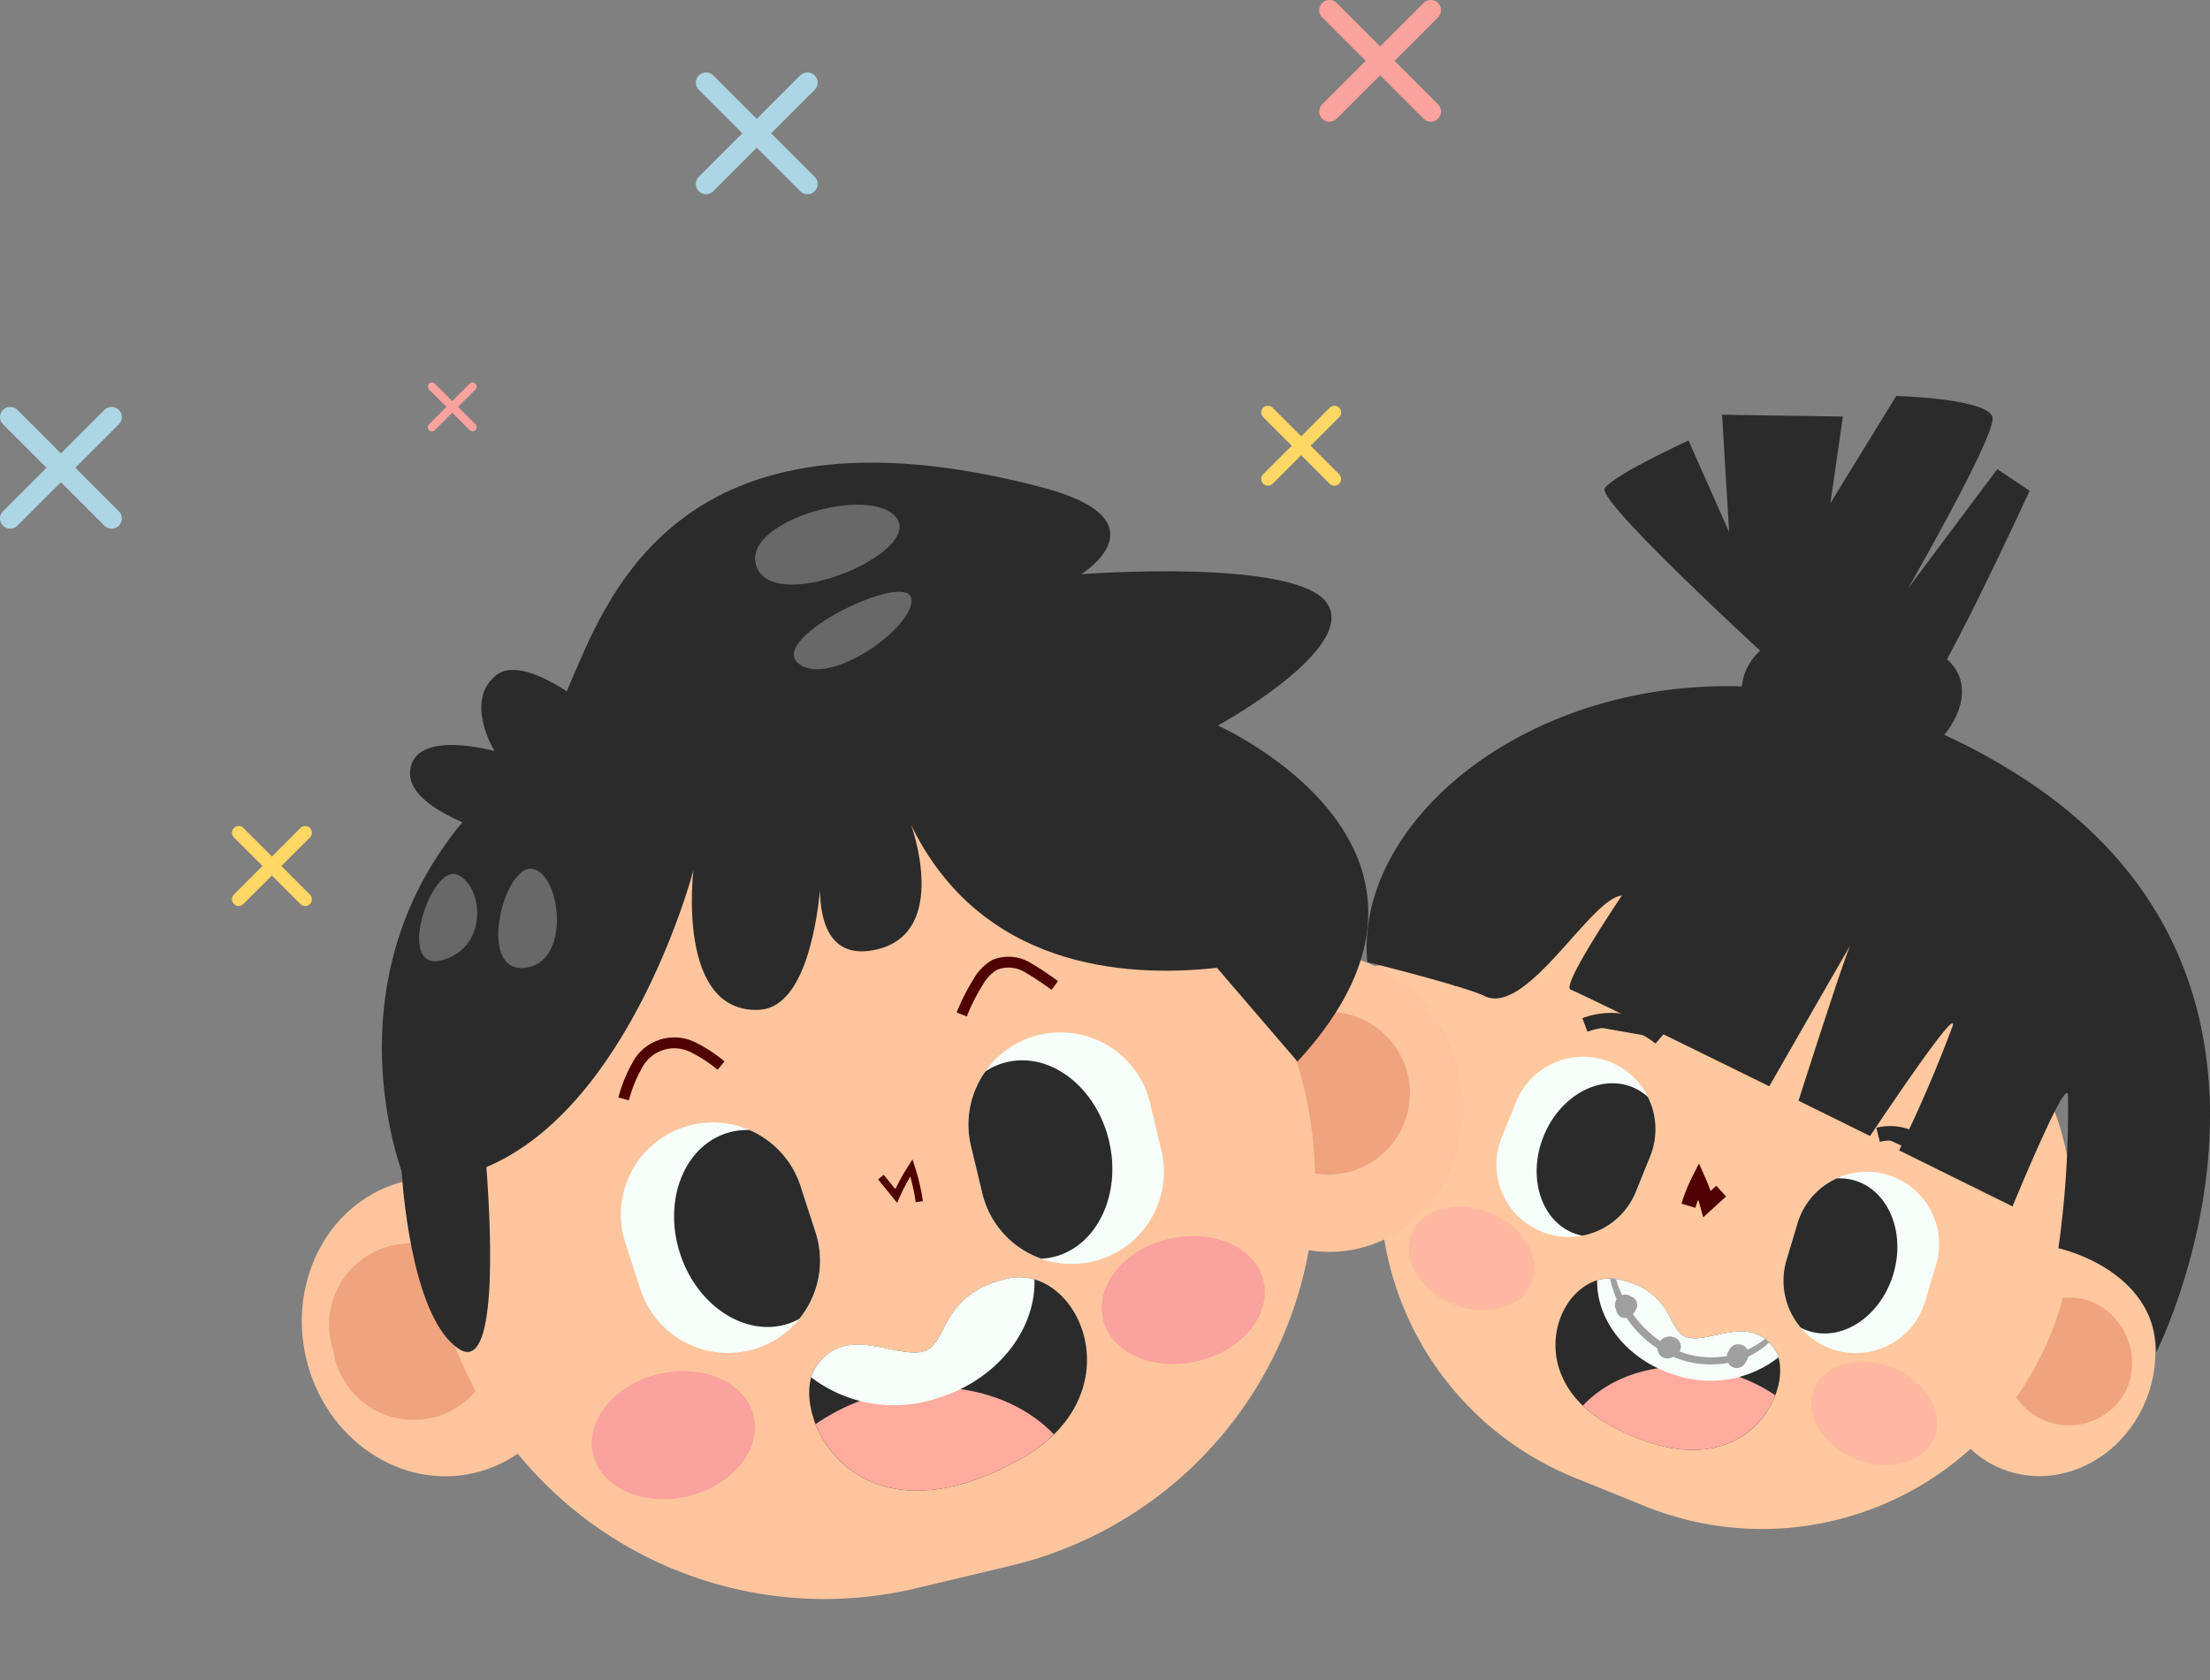 <svg xmlns="http://www.w3.org/2000/svg" width="152.448" height="115.923" viewBox="0 0 152.448 115.923">
  <rect x="0" y="0" width="152.448" height="115.923" fill="#808080" stroke="none"/>
  <g id="Group_43757" data-name="Group 43757" transform="translate(-215.412 -63.077)">
    <g id="Group_43755" data-name="Group 43755" transform="translate(0 11.354)">
      <g id="Group_111" data-name="Group 111" transform="translate(301.05 79.043)">
        <g id="Group_109" data-name="Group 109" transform="translate(0 20.026)">
          <g id="Group_108" data-name="Group 108">
            <g id="Group_107" data-name="Group 107" transform="translate(0)">
              <g id="Group_106" data-name="Group 106" transform="translate(0 6.732)">
                <g id="Group_105" data-name="Group 105" transform="translate(0 0)">
                  <g id="Group_104" data-name="Group 104">
                    <ellipse id="Ellipse_5" data-name="Ellipse 5" cx="8.125" cy="7.448" rx="8.125" ry="7.448" transform="translate(45.536 44.475) rotate(-67.941)" fill="#ffc89e"/>
                    <path id="Path_208" data-name="Path 208" d="M701.465,186.688a4.408,4.408,0,1,1-2.271-6.089A4.6,4.6,0,0,1,701.465,186.688Z" transform="translate(-640.449 -144.82)" fill="#efa47d"/>
                    <ellipse id="Ellipse_6" data-name="Ellipse 6" cx="8.125" cy="7.448" rx="8.125" ry="7.448" transform="translate(0 25.239) rotate(-67.944)" fill="#ffc89e"/>
                    <path id="Path_209" data-name="Path 209" d="M628.563,156.013a4.408,4.408,0,1,1-2.271-6.089A4.6,4.6,0,0,1,628.563,156.013Z" transform="translate(-614.843 -134.046)" fill="#efa47d"/>
                    <path id="Rectangle_21" data-name="Rectangle 21" d="M21.481,0h0A21.481,21.481,0,0,1,42.962,21.481V26.72A21.481,21.481,0,0,1,21.481,48.2h0A21.481,21.481,0,0,1,0,26.72V21.481A21.481,21.481,0,0,1,21.481,0Z" transform="translate(3.074 39.817) rotate(-67.942)" fill="#ffc89e"/>
                    <path id="Path_210" data-name="Path 210" d="M661.813,168.539l-.975.889a11.5,11.5,0,0,0-.585-1.629,10.925,10.925,0,0,0-.7,1.749" transform="translate(-628.722 -140.429)" fill="none" stroke="#4f0200" stroke-miterlimit="10" stroke-width="1"/>
                    <g id="Group_100" data-name="Group 100" transform="translate(17.588 18.842)">
                      <path id="Path_211" data-name="Path 211" d="M642.255,166.717h0a4.99,4.99,0,0,1-2.751-6.5l.992-2.448a4.99,4.99,0,0,1,6.5-2.75h0a4.99,4.99,0,0,1,2.751,6.5l-.992,2.448A4.99,4.99,0,0,1,642.255,166.717Z" transform="translate(-639.138 -154.653)" fill="#f7fffa"/>
                      <path id="Path_212" data-name="Path 212" d="M651.247,162.505a4.972,4.972,0,0,0-.166-4.1,3.627,3.627,0,0,0-1.066-.671c-2.253-.913-4.993.6-6.119,3.379s-.213,5.773,2.041,6.686a3.623,3.623,0,0,0,.625.183,4.984,4.984,0,0,0,3.694-3.025Z" transform="translate(-640.64 -155.641)" fill="#2b2b2b"/>
                    </g>
                    <g id="Group_101" data-name="Group 101" transform="translate(37.383 26.775)">
                      <path id="Path_213" data-name="Path 213" d="M673.205,179.181h0a4.99,4.99,0,0,0,6.214-3.343l.76-2.53a4.989,4.989,0,0,0-3.342-6.214h0a4.989,4.989,0,0,0-6.214,3.342l-.761,2.53A4.991,4.991,0,0,0,673.205,179.181Z" transform="translate(-669.651 -166.881)" fill="#f7fffa"/>
                      <path id="Path_214" data-name="Path 214" d="M670.624,170.683a4.97,4.97,0,0,1,2.7-3.094,3.615,3.615,0,0,1,1.252.144c2.329.7,3.517,3.595,2.654,6.467s-3.451,4.633-5.779,3.933a3.6,3.6,0,0,1-.6-.248,4.982,4.982,0,0,1-.985-4.672Z" transform="translate(-669.651 -167.128)" fill="#2b2b2b"/>
                    </g>
                    <g id="Group_103" data-name="Group 103" transform="translate(21.657 34.135)">
                      <path id="Path_215" data-name="Path 215" d="M649.821,178.3c3.972.9,3.227,3.817,4.875,4.04s4.186-1.586,5.827.754-1.807,10.415-11.3,5.291C642.572,184.8,645.848,177.406,649.821,178.3Z" transform="translate(-645.411 -178.227)" fill="#2b2b2b"/>
                      <path id="Path_216" data-name="Path 216" d="M661.6,189.579a11.582,11.582,0,0,0-3.242-1.512c-3.9-1.13-7.809-.139-10.031,2.235a8.676,8.676,0,0,0,1.913,1.377C656.854,195.246,660.529,192.417,661.6,189.579Z" transform="translate(-646.436 -181.52)" fill="#ffac9f"/>
                      <path id="Path_217" data-name="Path 217" d="M649.848,178.362c-.046,2.832,2.173,5.6,5.509,6.565a7.615,7.615,0,0,0,6.993-1.248,2.024,2.024,0,0,0-.27-.584c-1.64-2.34-4.179-.531-5.827-.754s-.9-3.145-4.875-4.04A2.961,2.961,0,0,0,649.848,178.362Z" transform="translate(-646.969 -178.228)" fill="#f7fffa"/>
                      <g id="Group_102" data-name="Group 102" transform="translate(3.752 0.007)">
                        <path id="Path_218" data-name="Path 218" d="M662.178,182.656a2.705,2.705,0,0,0-.281-.254,5.847,5.847,0,0,1-1.212.743c-.01-.018-.017-.037-.03-.054a.688.688,0,0,0-.262-.236.738.738,0,0,0-.379-.079.719.719,0,0,0-.348.117.691.691,0,0,0-.263.33c-.016.023-.033.046-.048.069l-.007.01c0,.008-.008.015-.011.023a1.6,1.6,0,0,0-.064.184c0,.008,0,.017,0,.025s0,.032,0,.049a6.046,6.046,0,0,1-3.265-.316l.02-.028v0l.058-.166v0l.012-.176v0h0a.611.611,0,0,0-.017-.086l-.017-.085v-.006s-.074-.153-.077-.156a.847.847,0,0,0-.058-.069l-.056-.066-.145-.1-.086-.03c-.012-.005-.024,0-.036-.007l-.026-.01a.4.4,0,0,0-.089-.029c-.06-.008-.12-.01-.18-.013a.226.226,0,0,0-.042,0c-.056.009-.116.022-.172.034l-.011,0-.022.007-.021.009c-.052.025-.108.05-.158.077l-.01.006a1.175,1.175,0,0,0-.161.134.243.243,0,0,0-.031.034l-.012.016a7.56,7.56,0,0,1-1.881-1.864.234.234,0,0,0,.023-.027c.012-.016.022-.032.033-.048l.051-.073c.02-.029.043-.06.061-.091.006-.01.007-.022.012-.033a.621.621,0,0,0,.1-.221.475.475,0,0,0,0-.249.47.47,0,0,0-.087-.226.628.628,0,0,0-.239-.215l-.093-.032h0l-.076-.026.076.026c-.009-.006-.017-.014-.027-.019a.472.472,0,0,0-.226-.1c-.03,0-.071-.005-.093-.006a.563.563,0,0,0-.093-.006.785.785,0,0,0-.177.035,8.433,8.433,0,0,1-.411-1.106,2.922,2.922,0,0,0-.416-.029,8.261,8.261,0,0,0,.457,1.427c-.013.02-.029.038-.04.057a.489.489,0,0,0-.038.1.508.508,0,0,0-.033.1l-.012.174v0a1.3,1.3,0,0,0,.034.174l.049.1.031.158.07.144.1.122a.468.468,0,0,0,.213.12.316.316,0,0,0,.163.034.307.307,0,0,0,.146-.008,7.33,7.33,0,0,0,2.14,2.116c0,.018,0,.03,0,.048a.689.689,0,0,0,.374.569.7.7,0,0,0,.358.074.687.687,0,0,0,.333-.112l.012-.008c.033.014.065.032.1.045a6.589,6.589,0,0,0,3.7.373l.017.034,0,.007a.112.112,0,0,0,.014.021.672.672,0,0,0,.253.227.665.665,0,0,0,.895-.289l.075-.119.036-.058.019-.03a.286.286,0,0,0,.014-.033l-.005.015c0-.005,0-.011.006-.016a.972.972,0,0,0,.045-.126c0-.014.012-.027.014-.04v0c0-.012.01-.022.012-.034v0A5.653,5.653,0,0,0,662.178,182.656Zm-9.15-2.418-.053.149-.006.009C652.991,180.344,653.012,180.291,653.028,180.238Zm-.943-.726h0l.014,0Zm8.482,3.684a.477.477,0,0,0-.091-.127l.1.119v0Z" transform="translate(-651.194 -178.238)" fill="#a0a0a0"/>
                        <path id="Path_219" data-name="Path 219" d="M653.42,180.142h0l.085.03Z" transform="translate(-651.976 -178.907)" fill="#a0a0a0"/>
                        <path id="Path_220" data-name="Path 220" d="M653.418,180.142h0Z" transform="translate(-651.975 -178.906)" fill="#a0a0a0"/>
                      </g>
                    </g>
                  </g>
                  <path id="Path_221" data-name="Path 221" d="M638.278,175.844c-.706,1.742-3.134,2.4-5.424,1.474s-3.573-3.091-2.867-4.833,3.134-2.4,5.423-1.475S638.983,174.1,638.278,175.844Z" transform="translate(-618.268 -141.409)" fill="#ffb8a1"/>
                  <path id="Path_222" data-name="Path 222" d="M681.1,192.327c-.706,1.742-3.134,2.4-5.424,1.474s-3.573-3.091-2.867-4.833,3.134-2.4,5.423-1.475S681.8,190.586,681.1,192.327Z" transform="translate(-633.309 -147.199)" fill="#ffb8a1"/>
                </g>
              </g>
              <path id="Path_223" data-name="Path 223" d="M670.027,121.2c-22.813-14.215-45.857-.258-44.642,13.071,0,0,6.716,1.668,8.077,2.341,2.915,1.442,7.332-6.765,9.482-6.929,0,0-4.249,6.275-3.532,6.492.329.1,6.8,3.272,13.7,6.669,1.486-2.593,5.889-10.276,5.566-9.659-.334.639-2.852,8.476-3.548,10.653l4.937,2.436c1.5-2.243,5.959-8.846,5.706-7.627a93.528,93.528,0,0,1-3.706,8.615c4.476,2.212,7.825,3.87,7.825,3.87s3.708-9.029,3.824-7.69a68.131,68.131,0,0,1-.66,10.577s6.674,1.416,6.754,7.177C679.811,161.193,692.839,135.413,670.027,121.2Z" transform="translate(-616.704 -115.234)" fill="#2b2b2b"/>
            </g>
          </g>
        </g>
        <path id="Path_229" data-name="Path 229" d="M648.545,151.086a5.193,5.193,0,0,1,5.191.911" transform="translate(-624.854 -107.684)" fill="#2b2b2b" stroke="#2b2b2b" stroke-miterlimit="10" stroke-width="1"/>
        <path id="Path_230" data-name="Path 230" d="M679.716,162.887a3.438,3.438,0,0,1,2.62.4,8.505,8.505,0,0,1,2.052,1.772" transform="translate(-635.803 -111.906)" fill="#2b2b2b" stroke="#2b2b2b" stroke-miterlimit="10" stroke-width="1"/>
        <g id="Group_110" data-name="Group 110" transform="translate(25.038 0.001)">
          <path id="Path_231" data-name="Path 231" d="M664.864,105.157s-14.9-13.454-14.219-14.423,5.779-3.293,5.779-3.293l2.8,6.322-.488-8.1,8.336.126-.862,5.976,4.542-7.4s6.48.182,6.646,1.514-5.831,11.765-5.831,11.765l6.153-8.226,2.235,1.491s-6.632,14.43-7.847,14.9S664.864,105.157,664.864,105.157Z" transform="translate(-650.623 -84.367)" fill="#2b2b2b"/>
          <path id="Path_232" data-name="Path 232" d="M665.749,111.834c2.3-3.827,9.208-1.365,6.409,3.473S663.45,115.662,665.749,111.834Z" transform="translate(-655.753 -93.356)" fill="#2b2b2b"/>
          <path id="Path_233" data-name="Path 233" d="M671.182,112.963c1.889,1.637-.17,5.032-2.818,2.914S669.766,111.735,671.182,112.963Z" transform="translate(-656.546 -94.28)" fill="#2b2b2b"/>
          <path id="Path_234" data-name="Path 234" d="M677.466,112.794c2.3-3.828,9.208-1.366,6.409,3.473S675.167,116.621,677.466,112.794Z" transform="translate(-659.869 -93.692)" fill="#2b2b2b"/>
          <path id="Path_235" data-name="Path 235" d="M683.966,113.157c1.423,1.234-.128,3.791-2.123,2.2S682.9,112.232,683.966,113.157Z" transform="translate(-661.356 -94.381)" fill="#2b2b2b"/>
        </g>
      </g>
      <g id="Group_43656" data-name="Group 43656" transform="translate(234.139 83.641)">
        <g id="Group_148" data-name="Group 148" transform="translate(0 16.586)">
          <g id="Group_147" data-name="Group 147" transform="translate(0 0)">
            <g id="Group_146" data-name="Group 146" transform="translate(0)">
              <g id="Group_145" data-name="Group 145">
                <g id="Group_144" data-name="Group 144">
                  <ellipse id="Ellipse_7" data-name="Ellipse 7" cx="9.481" cy="10.343" rx="9.481" ry="10.343" transform="matrix(0.973, -0.232, 0.232, 0.973, 0, 35.196)" fill="#fdc59d"/>
                  <path id="Path_294" data-name="Path 294" d="M52.97,165.705a5.612,5.612,0,1,0,10.877-2.591,5.612,5.612,0,1,0-10.877,2.591Z" transform="translate(-48.711 -121.028)" fill="#efa47d"/>
                  <path id="Path_295" data-name="Path 295" d="M138.186,141.95c1.324,5.557,6.526,9.078,11.62,7.864s8.15-6.7,6.827-12.259-6.527-9.078-11.62-7.864S136.862,136.393,138.186,141.95Z" transform="translate(-74.794 -112.174)" fill="#fdc59d"/>
                  <path id="Path_296" data-name="Path 296" d="M144.3,142.663a5.612,5.612,0,1,0,4.025-7.228A5.861,5.861,0,0,0,144.3,142.663Z" transform="translate(-76.708 -113.965)" fill="#efa47d"/>
                  <path id="Rectangle_28" data-name="Rectangle 28" d="M27.345,0h6.669A27.345,27.345,0,0,1,61.36,27.345v0A27.345,27.345,0,0,1,34.014,54.69h-6.67A27.345,27.345,0,0,1,0,27.345v0A27.345,27.345,0,0,1,27.345,0Z" transform="translate(5.209 14.219) rotate(-13.399)" fill="#fdc59d"/>
                  <g id="Group_141" data-name="Group 141" transform="translate(37.093 39.625)">
                    <path id="Path_297" data-name="Path 297" d="M114.041,161.779c-4.9,1.164-3.94,4.77-5.977,5.069s-5.2-1.9-7.2,1.016,2.383,12.865,14.065,6.389C123.1,169.721,118.944,160.615,114.041,161.779Z" transform="translate(-100.399 -161.677)" fill="#2b2b2b"/>
                    <path id="Path_298" data-name="Path 298" d="M101.036,175.172a14.353,14.353,0,0,1,3.991-1.917c4.811-1.453,9.663-.283,12.447,2.625a10.749,10.749,0,0,1-2.349,1.731C106.993,182.119,102.4,178.67,101.036,175.172Z" transform="translate(-100.594 -165.035)" fill="#ffac9f"/>
                    <path id="Path_299" data-name="Path 299" d="M116,161.833c.1,3.5-2.61,6.961-6.725,8.2a9.425,9.425,0,0,1-8.673-1.444,2.475,2.475,0,0,1,.326-.727c2-2.919,5.163-.717,7.2-1.016s1.073-3.9,5.977-5.069A3.661,3.661,0,0,1,116,161.833Z" transform="translate(-100.461 -161.678)" fill="#f7fffa"/>
                  </g>
                  <path id="Path_300" data-name="Path 300" d="M81.941,142.231a9.611,9.611,0,0,1,.913-2.275,2.889,2.889,0,0,1,3.992-1.224,9.623,9.623,0,0,1,1.815,1.2" transform="translate(-57.648 -114.91)" fill="none" stroke="#4f0200" stroke-miterlimit="10" stroke-width="0.75"/>
                  <path id="Path_301" data-name="Path 301" d="M115.575,133.935a13.037,13.037,0,0,1,1.118-2.221,3.091,3.091,0,0,1,1.162-1.205,2.55,2.55,0,0,1,2.216.157,21.194,21.194,0,0,1,1.92,1.268" transform="translate(-67.958 -112.44)" fill="none" stroke="#4f0200" stroke-miterlimit="10" stroke-width="0.75"/>
                  <path id="Path_302" data-name="Path 302" d="M107.53,151.435l1.056,1.3a14.71,14.71,0,0,1,1.049-1.938,13.9,13.9,0,0,1,.544,2.335" transform="translate(-65.492 -118.719)" fill="none" stroke="#4f0200" stroke-miterlimit="10" stroke-width="0.5"/>
                  <g id="Group_142" data-name="Group 142" transform="translate(48.073 22.732)">
                    <path id="Path_303" data-name="Path 303" d="M124.837,153.12h0a6.352,6.352,0,0,0,4.707-7.651l-.779-3.271a6.352,6.352,0,0,0-7.651-4.707h0a6.352,6.352,0,0,0-4.707,7.651l.779,3.271A6.352,6.352,0,0,0,124.837,153.12Z" transform="translate(-116.233 -137.317)" fill="#f7fffa"/>
                    <path id="Path_304" data-name="Path 304" d="M116.408,145.994a6.326,6.326,0,0,1,1-5.131,4.6,4.6,0,0,1,1.47-.641c3.011-.718,6.17,1.711,7.054,5.425s-.839,7.306-3.85,8.023a4.559,4.559,0,0,1-.822.11,6.342,6.342,0,0,1-4.069-4.515Z" transform="translate(-116.233 -138.169)" fill="#2b2b2b"/>
                  </g>
                  <g id="Group_143" data-name="Group 143" transform="translate(24.098 28.946)">
                    <path id="Path_305" data-name="Path 305" d="M91.011,161.872h0a6.351,6.351,0,0,1-8-4.081l-1.038-3.2a6.352,6.352,0,0,1,4.081-8h0a6.353,6.353,0,0,1,8,4.081l1.037,3.2A6.351,6.351,0,0,1,91.011,161.872Z" transform="translate(-81.659 -146.279)" fill="#f7fffa"/>
                    <path id="Path_306" data-name="Path 306" d="M95.679,150.9a6.332,6.332,0,0,0-3.521-3.863,4.61,4.61,0,0,0-1.59.218c-2.944.955-4.375,4.673-3.2,8.3s4.521,5.8,7.464,4.844a4.562,4.562,0,0,0,.759-.334,6.34,6.34,0,0,0,1.123-5.973Z" transform="translate(-83.283 -146.512)" fill="#2b2b2b"/>
                  </g>
                </g>
                <path id="Path_307" data-name="Path 307" d="M129.578,163.32c.554,2.327,3.483,3.623,6.542,2.894s5.089-3.206,4.535-5.533-3.484-3.623-6.543-2.9S129.023,160.993,129.578,163.32Z" transform="translate(-72.222 -120.798)" fill="#faa29d"/>
                <path id="Path_308" data-name="Path 308" d="M78.862,176.759c.554,2.327,3.483,3.623,6.542,2.894s5.089-3.206,4.535-5.533-3.484-3.623-6.543-2.9S78.307,174.432,78.862,176.759Z" transform="translate(-56.676 -124.917)" fill="#faa29d"/>
              </g>
            </g>
          </g>
        </g>
        <path id="Path_309" data-name="Path 309" d="M115.558,98.764s9.672-5.308,7.525-8.444-16.949-2-16.949-2,5.982-3.716-2.738-6c-25.371-6.656-30.088,7.972-32.753,14.078-1.683-1.091-3.761-2.041-4.919-1.07-2.163,1.813-.058,5.2-.058,5.2s-5.569-1.592-5.832,1.389c-.132,1.507,1.731,2.7,3.607,3.519-8.213,9.9-5.159,21.223-4.193,24.08.177,2.5.956,10.219,3.924,12.242,2.686,1.83,2.285-7.738,1.928-12.529,10.027-4.222,14.279-20.479,14.279-20.479s-1.216,9.881,4.524,9.629c2.978-.13,3.919-5.368,4.211-8.242.019,2.017.61,4.863,3.94,4.07,5.031-1.2,2.351-8.563,2.351-8.563,4.773,9.771,14.589,10.556,21.091,9.837l5.553,6.47C134.636,107.208,115.558,98.764,115.558,98.764Z" transform="translate(-50.274 -80.618)" fill="#2b2b2b"/>
        <g id="Group_149" data-name="Group 149" transform="translate(10.185 2.908)">
          <path id="Path_310" data-name="Path 310" d="M104.781,85.732c1.733,2.387-8.213,6.638-9.62,3.451S103.048,83.345,104.781,85.732Z" transform="translate(-71.841 -84.812)" fill="#686868"/>
          <path id="Path_311" data-name="Path 311" d="M106.972,93.931c.34,1.912-5.722,6.253-7.8,4.473S106.631,92.02,106.972,93.931Z" transform="translate(-73.025 -87.468)" fill="#686868"/>
          <path id="Path_312" data-name="Path 312" d="M64.25,121.6c1.809.83,2.133,5.069-1.1,5.9S62.442,120.769,64.25,121.6Z" transform="translate(-61.596 -96.069)" fill="#686868"/>
          <path id="Path_313" data-name="Path 313" d="M71.866,121.045c1.971.43,2.636,6.581-.639,6.832S69.894,120.614,71.866,121.045Z" transform="translate(-64.009 -95.913)" fill="#686868"/>
        </g>
      </g>
    </g>
    <g id="Group_43756" data-name="Group 43756" transform="translate(-177 -516.043)">
      <path id="Icon_ionic-ios-close" data-name="Icon ionic-ios-close" d="M14.695,14.044l1.969-1.969a.461.461,0,1,0-.652-.652l-1.969,1.969-1.969-1.969a.461.461,0,1,0-.652.652l1.969,1.969-1.969,1.969a.461.461,0,1,0,.652.652L14.042,14.7l1.969,1.969a.461.461,0,1,0,.652-.652Z" transform="translate(468.127 595.831)" fill="#ffd764"/>
      <path id="Icon_ionic-ios-close-2" data-name="Icon ionic-ios-close" d="M16.481,15.488l3-3a.7.7,0,1,0-.994-.994l-3,3-3-3a.7.7,0,1,0-.994.994l3,3-3,3a.7.7,0,0,0,.994.994l3-3,3,3a.7.7,0,0,0,.994-.994Z" transform="translate(429.127 572.831)" fill="#add6e5"/>
      <path id="Icon_ionic-ios-close-3" data-name="Icon ionic-ios-close" d="M13.361,12.967l1.2-1.2a.281.281,0,0,0-.4-.4l-1.2,1.2-1.2-1.2a.281.281,0,1,0-.4.4l1.2,1.2-1.2,1.2a.281.281,0,0,0,.4.4l1.2-1.2,1.2,1.2a.281.281,0,1,0,.4-.4Z" transform="translate(410.648 594.231)" fill="#faa29d"/>
      <path id="Icon_ionic-ios-close-4" data-name="Icon ionic-ios-close" d="M14.695,14.044l1.969-1.969a.461.461,0,1,0-.652-.652l-1.969,1.969-1.969-1.969a.461.461,0,1,0-.652.652l1.969,1.969-1.969,1.969a.461.461,0,1,0,.652.652L14.042,14.7l1.969,1.969a.461.461,0,1,0,.652-.652Z" transform="translate(397.127 624.831)" fill="#ffd764"/>
      <path id="Icon_ionic-ios-close-5" data-name="Icon ionic-ios-close" d="M16.481,15.488l3-3a.7.7,0,1,0-.994-.994l-3,3-3-3a.7.7,0,1,0-.994.994l3,3-3,3a.7.7,0,0,0,.994.994l3-3,3,3a.7.7,0,0,0,.994-.994Z" transform="translate(381.127 595.909)" fill="#add6e5"/>
      <path id="Icon_ionic-ios-close-6" data-name="Icon ionic-ios-close" d="M16.481,15.488l3-3a.7.7,0,1,0-.994-.994l-3,3-3-3a.7.7,0,1,0-.994.994l3,3-3,3a.7.7,0,0,0,.994.994l3-3,3,3a.7.7,0,0,0,.994-.994Z" transform="translate(472.127 567.831)" fill="#faa29d"/>
    </g>
  </g>
</svg>
